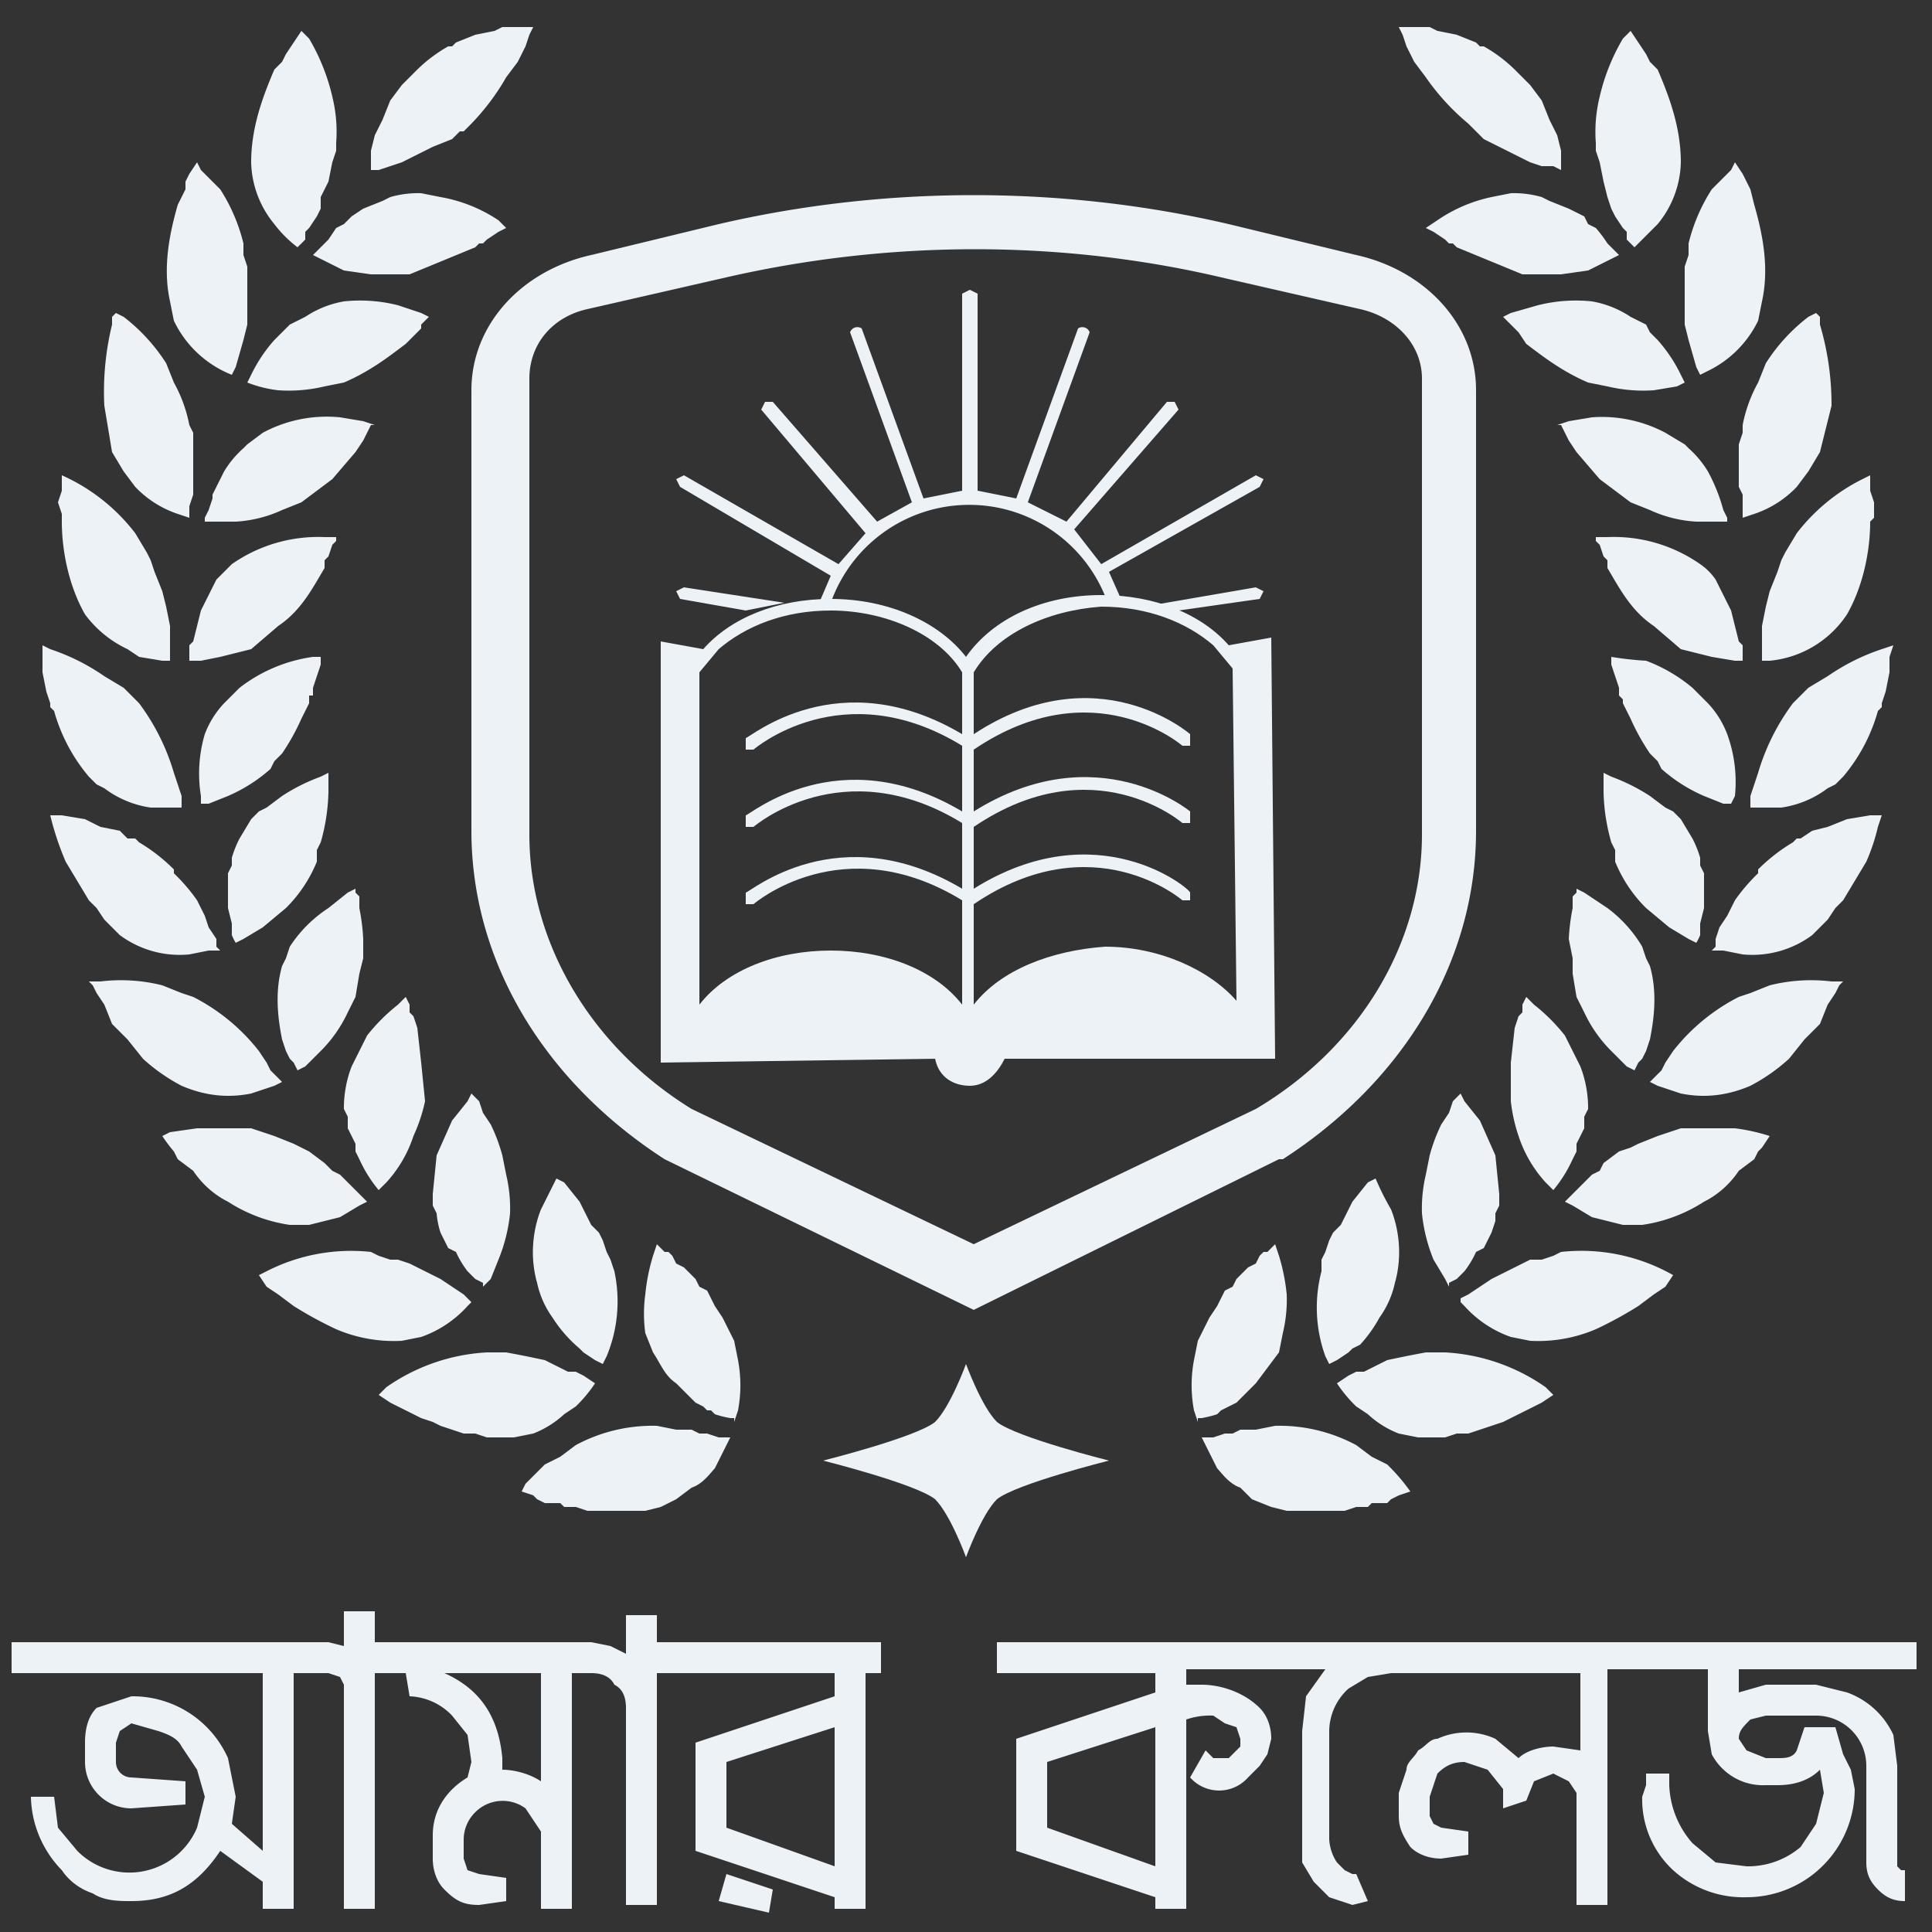 <svg version="1.1" id="OBJECTS" xmlns="http://www.w3.org/2000/svg" x="0" y="0" viewBox="0 0 500 500" xml:space="preserve"><rect x="0" y="0" width="500" height="500" fill="#333333" stroke="none"/><style>.st0{fill:#edf2f7}</style><path class="st0" d="M252 339l-80-39c-31-20-50-51-50-85V101c0-17 13-31 31-35l33-8c43-10 89-10 132 0l33 8c18 4 31 18 31 35v114c0 34-19 65-50 85h-1l-79 39zm-73-52l73 35 73-35c27-16 43-43 43-71V98c0-9-7-16-16-18l-35-8c-42-10-87-10-130 0l-35 8c-9 2-15 9-15 18v118c0 28 16 55 42 71zM190 368l1-3a35 35 0 000-13l-1-5-2-4-1-2-2-3-1-2-1-2-2-1-1-2-2-2-1-1-2-1-1-2-1-1h-1l-2-2-1 3a51 51 0 00-2 10 37 37 0 000 10l2 5c2 3 3 6 6 8l3 3 2 2 2 1 1 1h1l1 1a29 29 0 004 1h1v1zM135 386l3 1 1 1 2 1h4l1 1h3l3 1h15l4-1 4-2 4-3c3-1 5-4 6-5l3-6 1-2h-1-2l-3-1h-2l-2-1h-2-2l-5-1a42 42 0 00-21 5l-4 3-4 2-5 5-1 2zM156 353l1-2a37 37 0 002-22l-1-3-1-2-1-3-1-2-2-2-1-2-1-2-1-2-4-5-2-1-1 2-3 6c-2 5-3 12-1 19a24 24 0 004 9 35 35 0 007 8l1 1 3 2 2 1zM98 361l3 2 8 4 3 1 2 1 3 1 3 1h3l3 1h7l5-1a25 25 0 008-5l3-2a36 36 0 005-6l-3-2-2-1h-2l-2-1-4-2a317 317 0 00-10-2h-5a50 50 0 00-26 9l-2 2zM125 333l2-2 2-5a43 43 0 003-12 38 38 0 00-1-10l-1-5a45 45 0 00-3-8l-2-3-1-3-2-2-1 2-4 5-4 9-1 10v3l1 2a22 22 0 001 5l2 4 2 1a25 25 0 003 5l2 2 2 1v1zM67 330l2 3 3 2 4 3a101 101 0 0011 6 38 38 0 0017 3l5-1a29 29 0 0012-8l1-1-1-1-1-1-3-2-3-2-2-1-2-1-4-2-3-1h-2l-3-1-2-1a48 48 0 00-27 5l-2 1zM98 308l2-2a33 33 0 007-12 43 43 0 003-9l-1-10-1-9-1-3-1-1v-2l-1-2-2 2a48 48 0 00-8 8l-2 4-2 4a30 30 0 00-2 11l1 2v3l2 4v2l1 2a35 35 0 005 8zM42 294a42 42 0 003 4l1 2 4 3c2 3 5 6 9 8a40 40 0 0016 6h5l8-2 5-3 2-1-1-1-1-1-5-5-2-1-2-2-4-3-2-1-2-1-5-2-6-2H51l-7 1-2 1zM77 277l2-1 4-4a35 35 0 007-10l1-2 1-2 1-6 1-4v-5a54 54 0 00-1-8v-3l-1-1v-1l-2 1-5 4a34 34 0 00-10 10l-1 3-1 2c-2 7-1 14 0 19l1 3 1 2 1 1 1 2zM23 254l1 1 1 2 2 3 2 5 4 4 4 5a47 47 0 0010 7c7 3 13 3 18 2l6-2 2-1-2-2-1-1-1-2-2-3a51 51 0 00-17-14l-3-1-5-2a44 44 0 00-16-1h-3zM61 244l2-1 5-3 6-5a36 36 0 008-12v-3l1-2a51 51 0 002-13v-2-3l-2 1a49 49 0 00-10 5l-4 3-2 1-1 1-1 1-3 5a27 27 0 00-2 5v2l-1 2v9l1 4v3a14 14 0 001 2zM13 211a76 76 0 004 12l6 10 2 2 2 3 4 4a26 26 0 0018 5l5-1h3l-1-1v-2l-2-3-1-3-1-2-1-2a47 47 0 00-6-7v-1a46 46 0 00-9-7l-1-1h-2l-2-2-5-1-4-2-6-1h-3zM52 208h2l5-2a41 41 0 0011-7l1-2 1-1 1-1a57 57 0 005-9l2-4v-1-1h1v-2l1-3 1-3v-2h-2a40 40 0 00-19 8l-2 2-1 1-1 1a24 24 0 00-5 8 36 36 0 00-1 16v2zM11 167v7l1 5 1 3v1l1 1a45 45 0 009 17l1 1 1 1 2 1a26 26 0 0012 5h8v-3l-2-6a57 57 0 00-9-18l-1-1-1-1-2-2-5-3a55 55 0 00-14-7l-2-1zM49 171h3l5-1 4-1 4-1 7-6c6-4 9-10 12-15v-1-1l1-1 1-3 1-1v-1h-3a39 39 0 00-24 7l-2 2-2 2-2 4-2 4-1 4-1 4-1 1v4zM16 123v4l-1 3 1 3v2c0 8 2 17 6 24a29 29 0 0011 9l3 2 6 1h2v-2-2-1-4l-1-5-1-4-2-5-1-3-1-2-3-5a49 49 0 00-19-15zM53 135h8a33 33 0 0012-3l5-2 8-6 6-7 2-3 1-2 1-2h1l-3-1-6-1a35 35 0 00-20 4l-4 3-1 1a26 26 0 00-5 6l-2 4-1 2v1l-1 3-1 2v1zM30 81l-1 1v2a73 73 0 00-2 21l2 12 3 5 3 4a27 27 0 0011 7l3 1v-1-2l1-3v-2-2-4-5-3l-1-2a37 37 0 00-4-11l-2-5a47 47 0 00-11-12l-2-1zM64 99a32 32 0 008 2 40 40 0 0012-1l5-1c7-3 12-7 16-10l3-3 1-1v-1l2-2-2-1-6-2a40 40 0 00-14-1 26 26 0 00-10 4l-4 2-2 2-2 2a39 39 0 00-6 9l-1 2zM51 42l-2 3-1 2v2l-2 4c-2 7-4 16-2 25l1 5a28 28 0 0015 14l1-2 2-7 1-4v-3-2-5-5l-1-3v-3a46 46 0 00-6-14l-5-5-1-2zM81 66l2 1 6 3 7 1h10l17-7 1-1h1l1-1 3-2 2-1-2-2a39 39 0 00-15-6l-5-1a26 26 0 00-8 1l-2 1-5 2-3 2-2 2-2 1-2 3-1 1-1 1-2 2zM78 8l-2 3-2 3-1 2-1 1-1 1c-3 7-6 15-6 24a26 26 0 006 16 31 31 0 006 6l2-2v-2l1-1 2-3 1-2v-3l2-4 1-5 1-3v-2a38 38 0 00-1-12 53 53 0 00-6-15l-2-2zM138 7h-6-2l-2 1-5 1-5 2-1 1h-1a38 38 0 00-8 6l-2 2-2 2-3 4-2 5-2 4-1 4v5h2l3-1 3-1 4-2 4-2 5-2 2-2h1l1-1a60 60 0 0010-13l3-4 2-4 1-3 1-2z"/><g><path class="st0" d="M310 368l-1-3a35 35 0 010-13l1-5 2-4 1-2 2-3 1-2 1-2 2-1 1-2 2-2 1-1 2-1 1-2 1-1h1l2-2 1 3a51 51 0 012 10 37 37 0 01-1 10l-1 5-6 8-3 3-2 2-2 1-2 1-1 1a29 29 0 01-4 1h-1v1zM365 386l-3 1-2 1-1 1h-3-1l-1 1h-3l-3 1h-15l-4-1-5-2-3-3c-3-1-5-4-6-5l-3-6-1-2h3l3-1h2l2-1h4l5-1a42 42 0 0121 5l4 3 4 2a50 50 0 016 7zM344 353l-1-2a37 37 0 01-1-22v-3l1-2 1-3 1-2 2-2 1-2 1-2 1-2 4-5 2-1a72 72 0 004 8c2 5 3 12 1 19a24 24 0 01-4 9 35 35 0 01-5 7l-2 1-1 1-3 2-2 1zM402 361l-3 2-8 4-2 1-3 1-3 1-3 1h-3l-3 1h-7l-5-1a25 25 0 01-8-5l-3-2a36 36 0 01-5-6l3-2 2-1h2l2-1 4-2a317 317 0 0110-2h5a50 50 0 0126 9l2 2zM375 333l-1-2-3-5a43 43 0 01-3-12 38 38 0 011-10l1-5a45 45 0 013-8l2-3 1-3 2-2 1 2 4 5 4 9 1 10v3l-1 2v2l-1 3-2 4-2 1a25 25 0 01-3 5l-2 2-2 1v1zM433 330l-2 3-3 2-4 3a101 101 0 01-11 6 38 38 0 01-17 3l-5-1a29 29 0 01-12-8l-1-1v-1l2-1 3-2 3-2 2-1 2-1 4-2 2-1h3l3-1 2-1a48 48 0 0129 6zM402 308l-2-2a33 33 0 01-7-12 43 43 0 01-2-9v-10l1-9 1-3 1-1v-2l1-2 2 2a48 48 0 018 8l2 4 2 4a30 30 0 012 11l-1 2v3l-2 4v2l-1 2a35 35 0 01-5 8zM458 294l-2 3-1 1-1 2-4 3c-2 3-5 6-9 8a40 40 0 01-16 6h-5l-8-2-5-3-2-1 1-1 1-1 5-5 2-1 1-2 4-3 3-1 2-1 5-2 6-2h14a50 50 0 019 2zM423 277l-2-1-4-4a35 35 0 01-7-10l-1-2-1-2-1-6v-4l-1-5a54 54 0 011-8v-3l1-1v-1l2 1 6 4a34 34 0 019 10l1 3 1 2c2 7 1 14 0 19l-1 3-1 2-1 1-1 2zM477 254l-1 1-1 2-2 3-2 5-4 4-4 5a47 47 0 01-10 7c-7 3-13 3-18 2l-6-2-2-1 2-2 1-1 1-2 2-3a51 51 0 0117-14l3-1 5-2a44 44 0 0116-1h3zM439 244l-2-1-5-3-6-5a36 36 0 01-8-12v-3l-1-2a51 51 0 01-2-13v-2-3l2 1a49 49 0 0110 5l4 3 2 1 1 1 1 1 3 5a27 27 0 012 5v2l1 2v9l-1 4v3a14 14 0 01-1 2zM487 211l-1 3a51 51 0 01-3 9l-6 10-2 2-2 3-4 4a26 26 0 01-18 5l-5-1h-3l1-1v-2l1-3 2-3 1-2 1-2a47 47 0 016-7v-1a46 46 0 019-7l1-1h1l3-2 4-1 5-2 6-1h3zM448 208h-2l-5-2a41 41 0 01-11-7l-1-2-1-1-1-1a57 57 0 01-5-9l-2-4v-1l-1-1v-2l-1-3-1-3v-2a85 85 0 009 1 41 41 0 0112 7l2 2 1 1 1 1a24 24 0 015 8 36 36 0 012 16l-1 2zM490 167l-1 3v4l-1 5-1 3v1l-1 1a45 45 0 01-9 17l-1 1-1 1-2 1a26 26 0 01-12 5h-8v-3l2-6a57 57 0 019-18l1-1 1-1 2-2 5-3a55 55 0 0114-7l3-1zM451 171h-2l-6-1-4-1-4-1-7-6c-6-4-9-10-12-15v-1-1l-1-1-1-3-1-1v-1h3a39 39 0 0124 7 15 15 0 014 4l2 4 2 4 1 4 1 4 1 1v4zM484 123v4l1 3v4l-1 1c0 8-2 17-6 24a27 27 0 01-20 12h-2v-2-2-1-4l1-5 1-4 2-5 1-3 1-2 3-5a49 49 0 0117-14l2-1zM447 135h-8a33 33 0 01-12-3l-5-2-8-6-6-7-2-3-1-2-1-2h-1l3-1 6-1a35 35 0 0119 4l5 3 1 1a26 26 0 015 6 46 46 0 014 10l1 2v1zM470 81l1 1v2a73 73 0 013 21l-3 12-3 5-3 4a27 27 0 01-11 7l-3 1v-1-2-3l-1-2v-2-4-5l1-3v-2a37 37 0 014-11l2-5a47 47 0 0111-12l2-1zM436 99l-2 1-6 1a40 40 0 01-12-1l-5-1c-7-3-12-7-16-10l-2-3-1-1-1-1-2-2 2-1 7-2a40 40 0 0114-1 26 26 0 0110 4l4 2 1 2 2 2a39 39 0 016 9l1 2zM449 42l2 3 1 2 1 2 1 4c2 7 4 16 2 25l-1 5a28 28 0 01-13 13l-2 1-1-2-2-7-1-4v-3-2-5-5l1-3v-3a46 46 0 016-14l5-5 1-2zM419 66l-2 1-6 3-7 1h-10l-17-7-1-1h-1l-1-1-3-2-2-1 3-2a39 39 0 0114-6l5-1a26 26 0 018 1l2 1 5 2 4 2 1 2 2 1a33 33 0 013 4l1 1 2 2zM422 8l2 3 2 3 1 2 1 1 1 1c3 7 6 15 6 24a26 26 0 01-6 16l-4 4-2 2-2-2v-2l-1-1-2-3-1-2-1-3-1-4-1-5-1-3v-2a38 38 0 011-12 53 53 0 016-15l2-2zM362 7h8l2 1 5 1 5 2 1 1h1a38 38 0 018 6l2 2 2 2 3 4 2 5 2 4 1 4v5l-2-1h-3l-3-1-4-2-4-2-4-2-2-2-1-1-1-1a60 60 0 01-11-12l-3-4-2-4-1-3-1-2z"/></g><path class="st0" d="M258 368c-4-4-8-15-8-15s-4 11-8 15c-5 4-29 10-29 10s24 6 29 10c4 4 8 15 8 15s4-11 8-15c5-4 29-10 29-10s-24-6-29-10z"/><g><path class="st0" d="M252 194c31-21 54-1 54-1h2v-3s-24-21-56 0v4zM252 214c31-21 54-1 54-1h2v-3s-24-20-56 0v4zM306 233h2v-2c0-1-24-21-56-1v4c31-21 54-1 54-1z"/><path class="st0" d="M318 167c-7-8-19-13-33-13-15 0-28 6-35 16-7-9-20-15-35-15-14 0-26 5-33 13l-11-2v109l71-1c1 5 5 7 9 7s7-3 9-7h70l-1-109-11 2zm-69 23c-32-19-55 1-56 1v3h2s23-20 54-1v17c-32-19-55 1-56 1v3h2s23-20 54-1v17c-32-19-55 1-56 1v3h2s23-20 54-1v27c-7-9-20-14-34-14s-27 5-34 14v-86l5-6c7-6 17-10 29-10 14 0 28 6 34 16v16zm71 69c-7-8-20-14-34-14-14 1-27 6-34 15v-86c6-10 19-16 33-17 12 0 22 4 29 10l5 6 1 86z"/></g><g><path class="st0" d="M176 126l39 23-3 7h3a38 38 0 0172 1h4l-4-9 39-22 1-2-2-1-40 23-7-9 27-31-1-2h-2l-26 31-10-5 16-44a2 2 0 00-3-1l-16 44-10-2V76l-2-1-2 1v51l-10 2-16-44a2 2 0 00-3 1l16 44-9 5-27-31h-2l-1 2 27 32-7 8-40-23-2 1 1 2zM325 152l-29 5 8 1h1l21-3 1-2-2-1zM203 156l-26-4-2 1 1 2 17 3 10-2z"/></g><g><path class="st0" d="M176 425h-6v-7h-8v10l-4-2-5-1H97v-8h-8v9l-4-1H3v8h65v46l-8-7 1-7-2-10a27 27 0 00-25-16l-9 3c-2 2-3 5-3 9v5a12 12 0 0012 12l14-1v-6l-14-1a4 4 0 01-4-4v-5l1-3 3-2 7 2c3 1 5 2 6 4l4 6 2 7-2 8a19 19 0 01-31 6l-5-6-1-8H8a28 28 0 008 19c2 3 5 5 8 6 3 2 7 2 10 2 10 0 17-4 23-13l11 8v7h8v-61h9l3 1 1 2v58h8v-61h8l1 6a16 16 0 0111 5l4 5 1 7-1 4c-5 3-9 8-9 15v6c0 3 1 6 3 8 3 3 5 4 9 4l7-1v-6l-7-1-3-1-1-3v-5a10 10 0 013-7 10 10 0 0113-1l4 6v20h8v-61h5c3 0 5 1 6 3 2 1 3 3 3 6v51h8v-60h46v6l-36 12v28l36 12v3h8v-61h4v-8h-52zm-36 36c-3-2-7-3-10-3v-3c-1-11-6-18-15-22h25v28zm76 22l-28-10v-17l28-9v36z"/><path class="st0" d="M186 492l13 3 1-6-12-4zM496 433v-8H258v8h41v5l-36 12v29l36 12v3h8v-49a19 19 0 017-1l3 2 3 1 1 3v2l-3 3h-4l-2-2-4 7a10 10 0 0015 0l3-3 2-3 1-4c0-3-1-6-3-8-4-4-10-6-15-6h-4v-4h36l-5 7-1 9v34l3 5 4 4 6 2 4-1-3-7h-1l-2-1-2-2a12 12 0 01-2-6v-28a15 15 0 015-11l5-3 6-1h49v20l-7-1c-3 0-7 1-9 3l-6-5a18 18 0 00-15 0c-2 0-3 2-5 3-1 2-3 3-3 5l-2 6v6c0 3 1 5 3 8 2 2 5 3 8 3l7-1v-6l-7-1-2-1-1-2v-5l2-6c2-2 4-3 7-3l6 2 4 5v5l6-2 2-5 5-2 4 2 2 3v29h8v-61h26v16l1 6a15 15 0 0014 8h3c4 0 8-1 11-4l1 6-2 8-4 6a21 21 0 01-14 5l-8-1-6-5a24 24 0 01-6-15v-2-1h-6v3l-1 3a25 25 0 008 19 27 27 0 0019 7 28 28 0 0028-28l-1-5-2-4-2-7h-8l-2 6c-1 2-3 2-5 2h-3l-5-2-2-3c0-2 1-3 3-5l4-1h13a13 13 0 0113 13v25c0 3 1 5 3 7s4 3 7 3v-8h-1l-1-1v-26l-1-8a21 21 0 00-12-11l-8-2h-13l-7 2v-6h46zm-197 50l-28-10v-17l28-9v36z"/></g></svg>